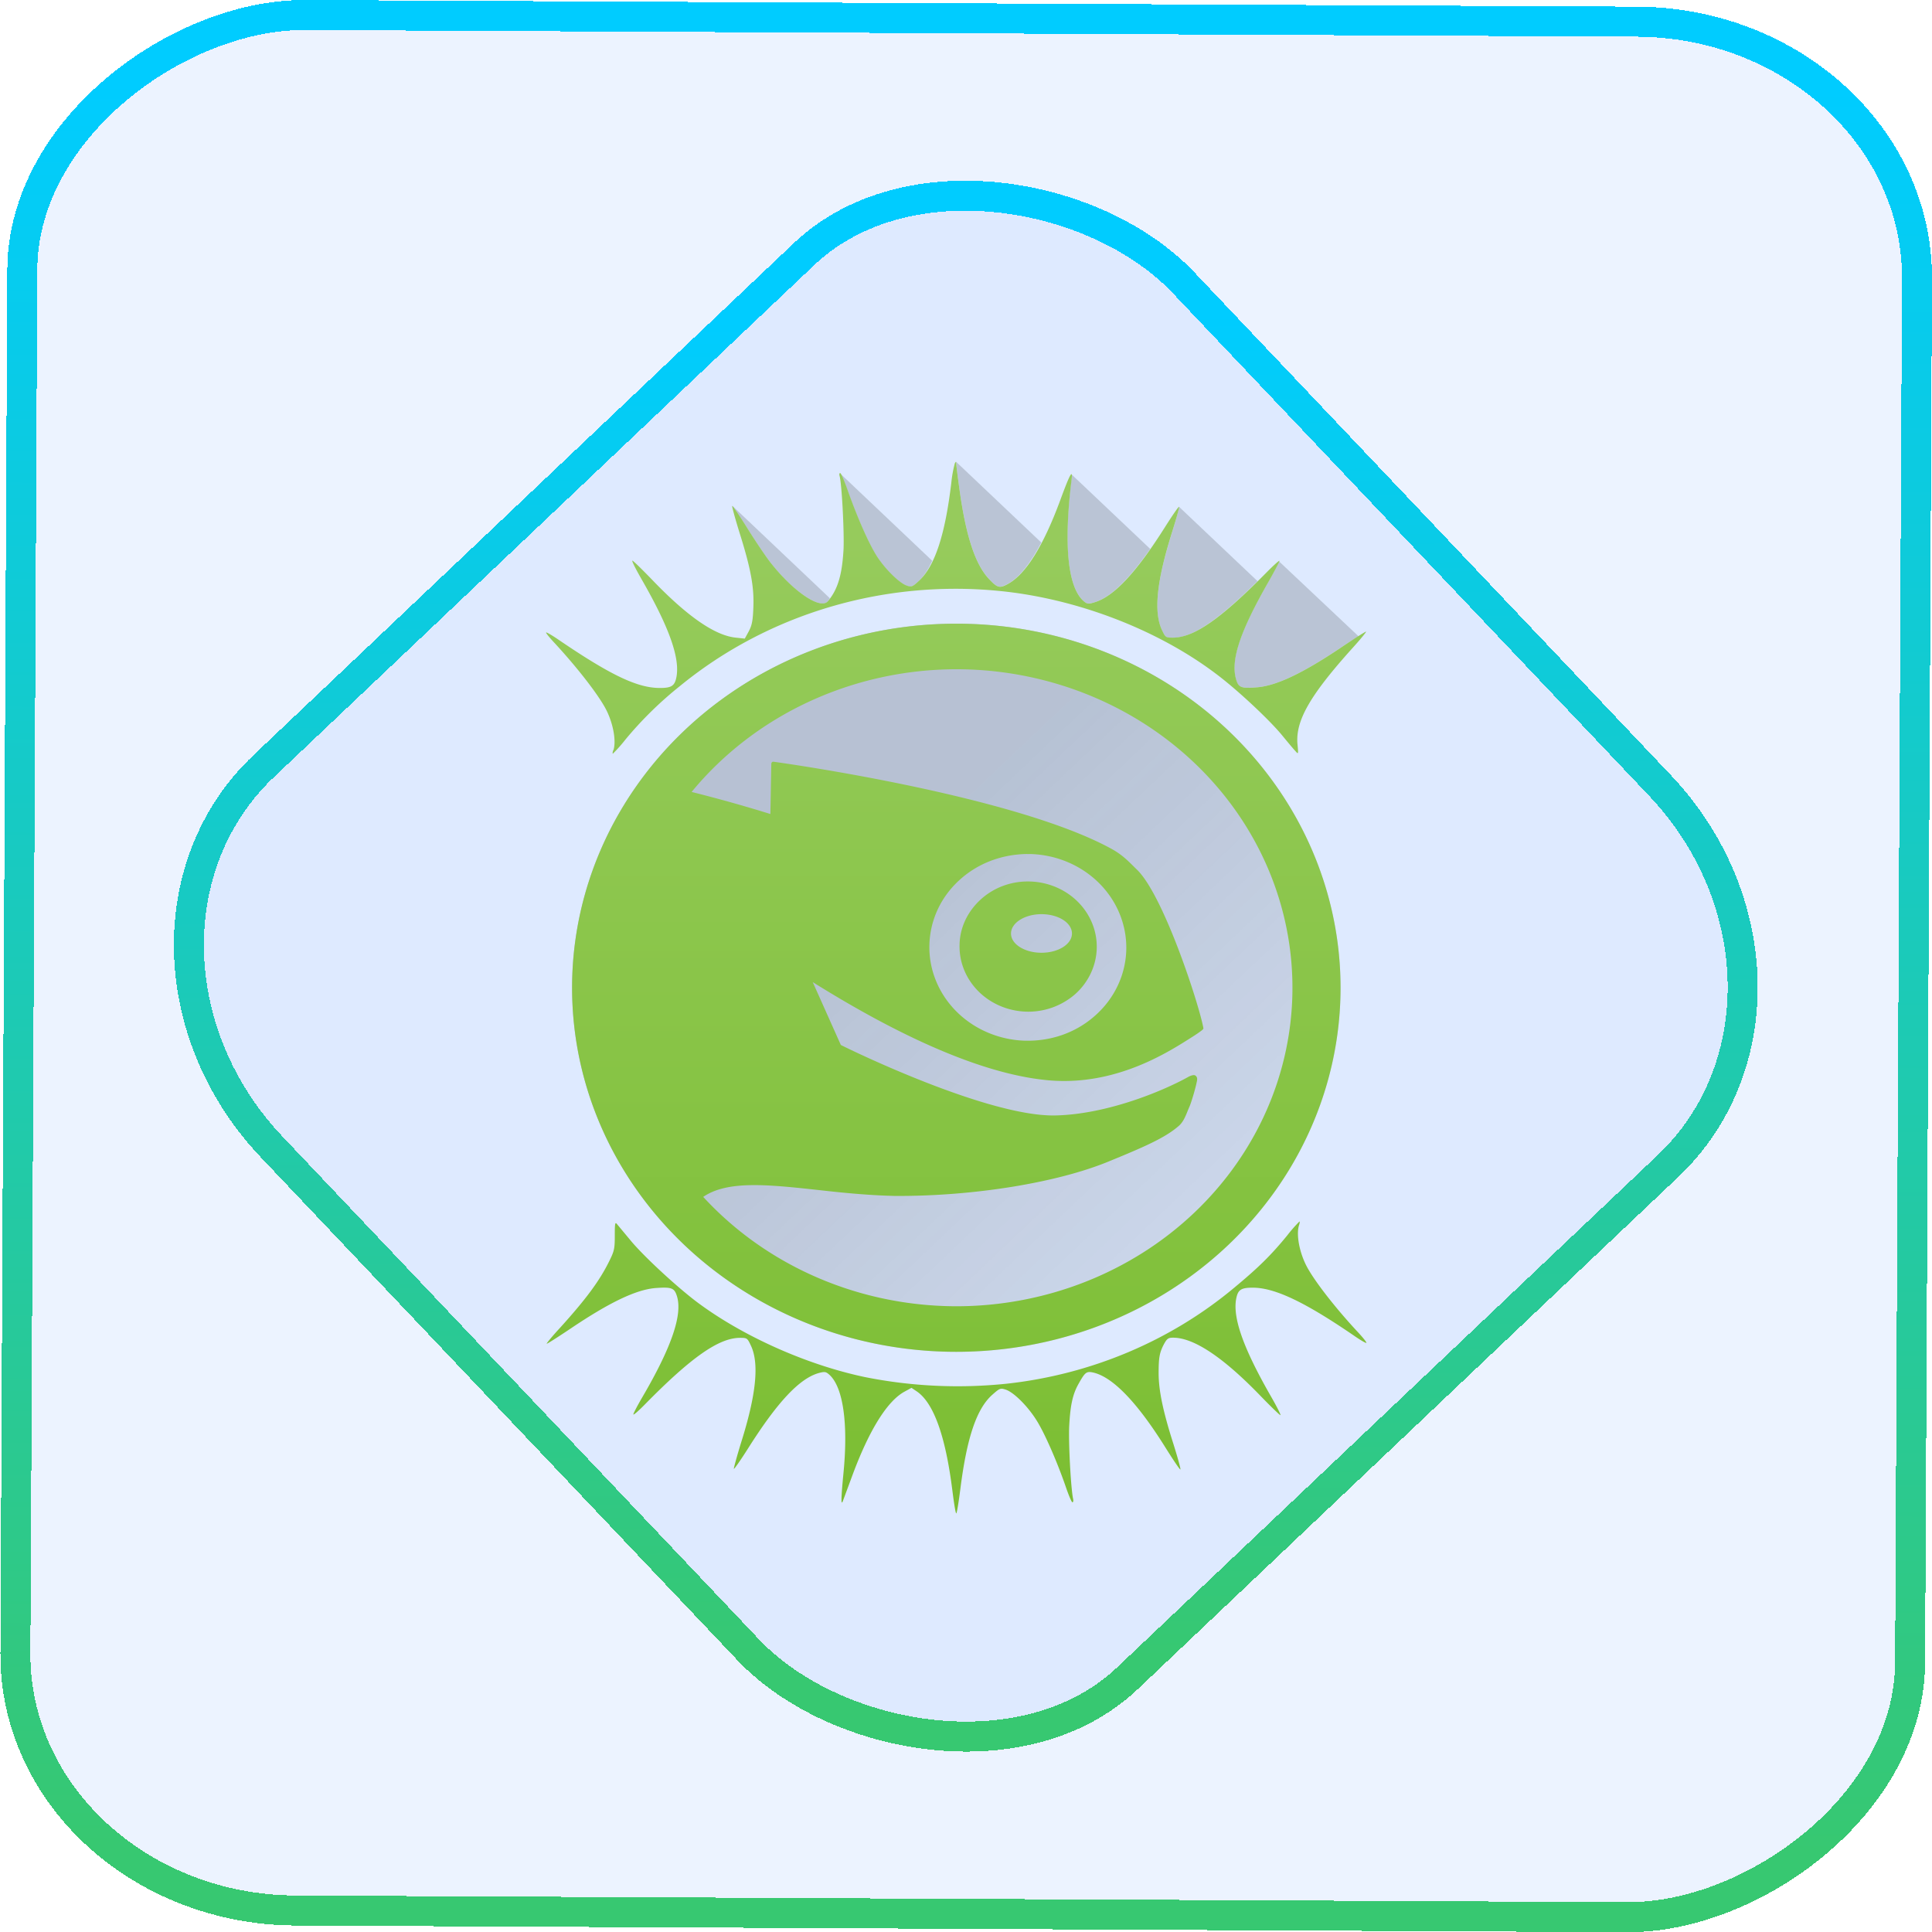 <?xml version="1.0" encoding="UTF-8" standalone="no"?>
<svg
   width="46"
   height="46"
   version="1.1"
   viewBox="0 0 12.171 12.171"
   id="svg12"
   sodipodi:docname="pattern-enlightenment.svg"
   inkscape:version="1.3.2 (091e20ef0f, 2023-11-25)"
   xmlns:inkscape="http://www.inkscape.org/namespaces/inkscape"
   xmlns:sodipodi="http://sodipodi.sourceforge.net/DTD/sodipodi-0.dtd"
   xmlns:xlink="http://www.w3.org/1999/xlink"
   xmlns="http://www.w3.org/2000/svg"
   xmlns:svg="http://www.w3.org/2000/svg">
  <defs
     id="defs16">
    <linearGradient
       id="c"
       y1="523.8"
       x1="403.57"
       y2="536.8"
       x2="416.57"
       gradientUnits="userSpaceOnUse"
       gradientTransform="matrix(0.345,0,0,0.345,-134.804,-174.633)">
      <stop
         stop-color="#292c2f"
         id="stop1568" />
      <stop
         offset="1"
         stop-opacity="0"
         id="stop1570" />
    </linearGradient>
    <linearGradient
       xlink:href="#b-2"
       id="linearGradient4189"
       x1="14.369"
       y1="22.522"
       x2="26.522"
       y2="22.522"
       gradientUnits="userSpaceOnUse" />
    <linearGradient
       x1="36"
       gradientUnits="userSpaceOnUse"
       x2="14"
       y2="12"
       y1="44"
       id="b-2">
      <stop
         style="stop-color:#bfc9c9;stop-opacity:1"
         stop-color="#536161"
         id="stop1579" />
      <stop
         style="stop-color:#fbfbfb;stop-opacity:1"
         stop-color="#f4f5f5"
         offset="1"
         id="stop1581" />
    </linearGradient>
    <linearGradient
       xlink:href="#b-2"
       id="linearGradient4428"
       gradientUnits="userSpaceOnUse"
       x1="31.586"
       y1="36.345"
       x2="1.203"
       y2="6.723" />
    <linearGradient
       xlink:href="#b-2"
       id="linearGradient4189-3"
       x1="14.369"
       y1="22.522"
       x2="26.522"
       y2="22.522"
       gradientUnits="userSpaceOnUse"
       gradientTransform="translate(20.842,61.554)" />
    <linearGradient
       xlink:href="#b-2"
       id="linearGradient4428-5"
       gradientUnits="userSpaceOnUse"
       x1="31.586"
       y1="36.345"
       x2="1.203"
       y2="6.723"
       gradientTransform="translate(20.842,61.554)" />
    <linearGradient
       xlink:href="#b-2"
       id="linearGradient4189-3-3"
       x1="14.369"
       y1="22.522"
       x2="26.522"
       y2="22.522"
       gradientUnits="userSpaceOnUse"
       gradientTransform="translate(4.377,4.421)" />
    <linearGradient
       xlink:href="#b-2"
       id="linearGradient4428-5-5"
       gradientUnits="userSpaceOnUse"
       x1="31.586"
       y1="36.345"
       x2="1.203"
       y2="6.723"
       gradientTransform="translate(4.377,4.421)" />
    <linearGradient
       inkscape:collect="always"
       xlink:href="#linearGradient11"
       id="linearGradient13"
       x1="-43.819"
       y1="23.12"
       x2="-1.955"
       y2="23.12"
       gradientUnits="userSpaceOnUse"
       gradientTransform="scale(0.265)" />
    <linearGradient
       id="linearGradient11"
       inkscape:collect="always">
      <stop
         style="stop-color:#37c871;stop-opacity:1"
         offset="0"
         id="stop4-3" />
      <stop
         style="stop-color:#00ccff;stop-opacity:1"
         offset="1"
         id="stop11" />
    </linearGradient>
    <linearGradient
       inkscape:collect="always"
       xlink:href="#linearGradient14"
       id="linearGradient15"
       x1="-9.685"
       y1="45.161"
       x2="11.988"
       y2="21.735"
       gradientUnits="userSpaceOnUse"
       gradientTransform="scale(0.265)" />
    <linearGradient
       id="linearGradient14"
       inkscape:collect="always">
      <stop
         style="stop-color:#37c871;stop-opacity:1"
         offset="0"
         id="stop12" />
      <stop
         style="stop-color:#00ccff;stop-opacity:1"
         offset="1"
         id="stop13" />
    </linearGradient>
    <filter
       id="filter2917-3"
       x="-0.962"
       y="-0.667"
       width="2.924"
       height="2.335"
       color-interpolation-filters="sRGB">
      <feGaussianBlur
         stdDeviation="0.287"
         id="feGaussianBlur732-5" />
    </filter>
    <filter
       id="filter1"
       x="-0.962"
       y="-0.667"
       width="2.924"
       height="2.335"
       color-interpolation-filters="sRGB">
      <feGaussianBlur
         stdDeviation="0.287"
         id="feGaussianBlur1" />
    </filter>
    <filter
       id="filter2"
       x="-0.962"
       y="-0.667"
       width="2.924"
       height="2.335"
       color-interpolation-filters="sRGB">
      <feGaussianBlur
         stdDeviation="0.287"
         id="feGaussianBlur2" />
    </filter>
    <linearGradient
       id="paint0_linear_19_69"
       x1="13.538"
       y1="7.656"
       x2="19.188"
       y2="7.656"
       gradientUnits="userSpaceOnUse"
       gradientTransform="scale(0.265)">
      <stop
         stop-color="#02AA93"
         id="stop3" />
      <stop
         offset="1"
         stop-color="#67FF80"
         id="stop4" />
    </linearGradient>
    <linearGradient
       id="paint1_linear_19_69"
       x1="13.543"
       y1="5.742"
       x2="23"
       y2="5.742"
       gradientUnits="userSpaceOnUse"
       gradientTransform="scale(0.265)">
      <stop
         stop-color="#02AA93"
         id="stop5" />
      <stop
         offset="1"
         stop-color="#67FF80"
         id="stop6" />
    </linearGradient>
    <linearGradient
       id="paint2_linear_19_69"
       x1="1"
       y1="12.425"
       x2="22.234"
       y2="12.425"
       gradientUnits="userSpaceOnUse"
       gradientTransform="scale(0.265)">
      <stop
         stop-color="#02AA93"
         id="stop7" />
      <stop
         offset="1"
         stop-color="#67FF80"
         id="stop8" />
    </linearGradient>
    <linearGradient
       id="d"
       gradientUnits="userSpaceOnUse"
       x1="10"
       x2="30"
       y1="10"
       y2="30"
       gradientTransform="matrix(0.822,0,0,0.778,-9.136,-31.888)">
      <stop
         offset="0"
         id="stop232" />
      <stop
         offset="1"
         stop-opacity="0"
         id="stop234" />
    </linearGradient>
    <linearGradient
       inkscape:collect="always"
       xlink:href="#e"
       id="linearGradient902"
       gradientUnits="userSpaceOnUse"
       gradientTransform="matrix(0.326,0,0,0.309,2.191,2.469)"
       x1="10"
       y1="10"
       x2="22"
       y2="22" />
    <linearGradient
       id="e"
       gradientUnits="userSpaceOnUse"
       x1="10"
       x2="22"
       y1="10"
       y2="22"
       gradientTransform="matrix(0.822,0,0,0.778,-9.136,-31.888)">
      <stop
         offset="0"
         stop-color="#171e25"
         id="stop219" />
      <stop
         offset="1"
         stop-opacity="0"
         id="stop221" />
    </linearGradient>
    <linearGradient
       inkscape:collect="always"
       xlink:href="#b"
       id="linearGradient904"
       gradientUnits="userSpaceOnUse"
       gradientTransform="matrix(0.326,0,0,0.309,2.191,2.469)"
       x1="16"
       y1="3"
       x2="17.993"
       y2="4.993" />
    <linearGradient
       id="b">
      <stop
         offset="0"
         stop-color="#292c2f"
         id="stop237" />
      <stop
         offset="1"
         stop-opacity="0"
         id="stop239" />
    </linearGradient>
    <linearGradient
       inkscape:collect="always"
       xlink:href="#b"
       id="linearGradient906"
       gradientUnits="userSpaceOnUse"
       gradientTransform="matrix(0.326,0,0,0.309,2.191,2.469)"
       x1="13.277"
       y1="3.281"
       x2="15.44"
       y2="5.444" />
    <linearGradient
       inkscape:collect="always"
       xlink:href="#b"
       id="linearGradient908"
       gradientUnits="userSpaceOnUse"
       gradientTransform="matrix(0.326,0,0,0.309,2.191,2.469)"
       x1="18.694"
       y1="3.315"
       x2="20.543"
       y2="5.148" />
    <linearGradient
       inkscape:collect="always"
       xlink:href="#b"
       id="linearGradient910"
       gradientUnits="userSpaceOnUse"
       gradientTransform="matrix(0.326,0,0,0.309,2.191,2.469)"
       x1="10.753"
       y1="4.083"
       x2="13.038"
       y2="6.368" />
    <linearGradient
       inkscape:collect="always"
       xlink:href="#b"
       id="linearGradient912"
       gradientUnits="userSpaceOnUse"
       gradientTransform="matrix(0.326,0,0,0.309,2.191,2.469)"
       x1="21.214"
       y1="4.115"
       x2="23.053"
       y2="5.943" />
    <linearGradient
       inkscape:collect="always"
       xlink:href="#b"
       id="linearGradient914"
       gradientUnits="userSpaceOnUse"
       gradientTransform="matrix(0.326,0,0,0.309,2.191,2.469)"
       x1="23.558"
       y1="5.454"
       x2="25.418"
       y2="7.314" />
    <linearGradient
       inkscape:collect="always"
       xlink:href="#a"
       id="linearGradient916"
       gradientUnits="userSpaceOnUse"
       gradientTransform="matrix(0.326,0,0,0.309,2.191,2.469)"
       x1="26.401"
       y1="29"
       x2="26.401"
       y2="3" />
    <linearGradient
       id="a"
       gradientUnits="userSpaceOnUse"
       x1="567.307"
       x2="567.307"
       y1="691.461"
       y2="39.516">
      <stop
         offset="0"
         stop-color="#73ba25"
         id="stop242" />
      <stop
         offset="1"
         stop-color="#96cb5c"
         id="stop244" />
    </linearGradient>
    <linearGradient
       inkscape:collect="always"
       xlink:href="#a"
       id="linearGradient918"
       gradientUnits="userSpaceOnUse"
       gradientTransform="matrix(0.326,0,0,0.309,2.191,2.469)"
       x1="26"
       y1="29"
       x2="26"
       y2="3" />
  </defs>
  <sodipodi:namedview
     id="namedview14"
     pagecolor="#000000"
     bordercolor="#666666"
     borderopacity="1.0"
     inkscape:showpageshadow="2"
     inkscape:pageopacity="0.0"
     inkscape:pagecheckerboard="0"
     inkscape:deskcolor="#d1d1d1"
     showgrid="false"
     inkscape:zoom="5.2149125"
     inkscape:cx="23.20269"
     inkscape:cy="53.692176"
     inkscape:window-width="1920"
     inkscape:window-height="996"
     inkscape:window-x="0"
     inkscape:window-y="0"
     inkscape:window-maximized="1"
     inkscape:current-layer="svg12">
    <inkscape:grid
       type="xygrid"
       id="grid244"
       originx="9.789"
       originy="-31.749"
       spacingy="1"
       spacingx="1"
       units="px"
       visible="false" />
  </sodipodi:namedview>
  <rect
     x="-12.026"
     y="0.149"
     width="11.941"
     height="11.936"
     rx="1.612"
     stroke="url(#paint4_linear_77:23)"
     shape-rendering="crispEdges"
     id="rect5-6-7-3"
     ry="1.774"
     transform="matrix(0.005,-1,1,0.005,0,0)"
     style="fill:#80b3ff;fill-opacity:0.15;stroke:url(#linearGradient13);stroke-width:0.189;stroke-opacity:1" />
  <rect
     x="-3.727"
     y="4.645"
     width="7.913"
     height="7.912"
     rx="1.612"
     shape-rendering="crispEdges"
     id="rect5-6-6-6-6"
     style="fill:#80b3ff;fill-opacity:0.122;stroke:url(#linearGradient15);stroke-width:0.189;stroke-opacity:1"
     ry="1.774"
     transform="matrix(0.726,-0.688,0.688,0.726,0,0)" />
  <path
     d="M 8.445,6.223 A 2.42,2.293 0 0 1 6.024,8.516 2.42,2.293 0 0 1 3.604,6.223 2.42,2.293 0 0 1 6.024,3.929 2.42,2.293 0 0 1 8.445,6.223 Z"
     fill="url(#e)"
     opacity="0.2"
     id="path258-7-6"
     style="fill:url(#linearGradient902);stroke-width:0.317" />
  <path
     d="m 6.024,2.91 v 0.015 c 8.807e-4,0.012 0.01,0.085 0.022,0.169 0.04,0.285 0.098,0.46 0.182,0.551 0.055,0.059 0.069,0.062 0.123,0.032 C 6.421,3.638 6.492,3.548 6.56,3.418 Z"
     fill="url(#f)"
     opacity="0.2"
     id="path260-0-2"
     style="fill:url(#linearGradient904);stroke-width:0.317" />
  <path
     d="m 5.292,2.982 c 0.005,0.001 0.027,0.053 0.051,0.118 0.062,0.172 0.127,0.319 0.177,0.401 0.052,0.083 0.144,0.174 0.191,0.189 0.03,0.01 0.036,0.008 0.076,-0.029 0.033,-0.03 0.061,-0.075 0.086,-0.128 z"
     fill="url(#g)"
     opacity="0.2"
     id="path262-9-6"
     style="fill:url(#linearGradient906);stroke-width:0.317" />
  <path
     d="m 6.751,2.989 a 0.175,0.166 0 0 1 -0.002,0.038 C 6.699,3.434 6.727,3.701 6.828,3.788 6.848,3.805 6.855,3.805 6.892,3.795 6.992,3.767 7.108,3.655 7.246,3.458 Z"
     fill="url(#h)"
     opacity="0.2"
     id="path264-3-1"
     style="fill:url(#linearGradient908);stroke-width:0.317" />
  <path
     d="m 4.613,3.186 0.002,0.006 c 0.005,0.002 0.044,0.059 0.093,0.137 0.05,0.08 0.114,0.176 0.143,0.212 0.145,0.186 0.318,0.303 0.365,0.247 0.004,-0.006 0.007,-0.013 0.012,-0.019 z"
     fill="url(#i)"
     opacity="0.2"
     id="path266-6-8"
     style="fill:url(#linearGradient910);stroke-width:0.317" />
  <path
     d="m 7.428,3.193 -0.001,0.002 c 0.001,0.006 -0.018,0.079 -0.045,0.164 -0.096,0.306 -0.116,0.498 -0.062,0.611 0.022,0.047 0.024,0.048 0.069,0.048 0.123,-7.994e-4 0.28,-0.107 0.533,-0.357 z"
     fill="url(#j)"
     opacity="0.2"
     id="path268-0-7"
     style="fill:url(#linearGradient912);stroke-width:0.317" />
  <path
     d="m 8.057,3.536 c 0.001,0.005 -0.027,0.059 -0.065,0.126 -0.177,0.309 -0.239,0.489 -0.208,0.61 0.015,0.059 0.03,0.066 0.133,0.058 0.124,-0.009 0.292,-0.09 0.542,-0.258 0.053,-0.036 0.074,-0.047 0.1,-0.063 z"
     fill="url(#k)"
     opacity="0.2"
     id="path270-6-9"
     style="fill:url(#linearGradient914);stroke-width:0.317" />
  <path
     d="m 3.864,4.727 c 0.02,-0.059 -0.002,-0.175 -0.049,-0.263 -0.051,-0.095 -0.183,-0.264 -0.323,-0.415 -0.029,-0.031 -0.052,-0.059 -0.052,-0.064 0,-0.005 0.038,0.017 0.083,0.048 0.325,0.221 0.493,0.301 0.634,0.301 0.073,0 0.093,-0.013 0.104,-0.067 0.024,-0.121 -0.045,-0.315 -0.221,-0.621 -0.036,-0.063 -0.062,-0.114 -0.056,-0.114 0.005,0 0.059,0.053 0.121,0.117 0.224,0.234 0.399,0.355 0.531,0.368 l 0.056,0.006 0.024,-0.044 C 4.737,3.94 4.743,3.911 4.746,3.824 4.751,3.695 4.729,3.578 4.656,3.347 4.63,3.262 4.61,3.19 4.613,3.188 c 0.003,-0.003 0.046,0.061 0.096,0.141 0.05,0.08 0.114,0.175 0.142,0.211 0.145,0.186 0.318,0.304 0.365,0.247 0.062,-0.074 0.089,-0.166 0.098,-0.326 0.005,-0.11 -0.011,-0.415 -0.025,-0.463 -0.003,-0.01 -0.001,-0.018 0.004,-0.018 0.005,0 0.028,0.053 0.051,0.119 0.062,0.172 0.127,0.319 0.177,0.4 0.052,0.083 0.144,0.174 0.191,0.19 0.03,0.01 0.036,0.008 0.076,-0.029 0.101,-0.092 0.166,-0.29 0.205,-0.619 a 0.858,0.813 0 0 1 0.022,-0.122 c 0.008,-0.013 0.009,-0.013 0.009,0.002 0,0.009 0.01,0.087 0.022,0.173 0.04,0.285 0.098,0.46 0.182,0.551 0.055,0.059 0.069,0.063 0.123,0.033 0.112,-0.062 0.223,-0.241 0.329,-0.529 0.062,-0.169 0.08,-0.199 0.07,-0.122 -0.05,0.408 -0.023,0.675 0.078,0.761 0.02,0.017 0.028,0.018 0.065,0.007 0.122,-0.035 0.264,-0.186 0.447,-0.476 0.047,-0.074 0.086,-0.131 0.088,-0.126 0.002,0.005 -0.019,0.079 -0.046,0.165 -0.096,0.306 -0.115,0.498 -0.062,0.611 0.022,0.047 0.024,0.048 0.069,0.048 0.134,-8.279e-4 0.302,-0.118 0.598,-0.419 0.038,-0.038 0.07,-0.067 0.073,-0.065 0.002,0.003 -0.028,0.06 -0.067,0.129 -0.177,0.309 -0.239,0.489 -0.208,0.61 0.015,0.059 0.03,0.066 0.132,0.058 0.124,-0.009 0.293,-0.09 0.542,-0.258 0.079,-0.053 0.145,-0.095 0.147,-0.093 0.002,0.002 -0.032,0.044 -0.077,0.094 -0.276,0.305 -0.37,0.468 -0.355,0.618 0.006,0.06 0.005,0.062 -0.012,0.042 C 8.151,4.722 8.112,4.675 8.075,4.63 7.994,4.532 7.793,4.344 7.662,4.246 7.288,3.963 6.774,3.768 6.287,3.722 a 2.654,2.514 0 0 0 -2,0.597 2.413,2.286 0 0 0 -0.347,0.34 0.965,0.915 0 0 1 -0.079,0.089 c -0.003,0 -0.002,-0.01 0.002,-0.022 z m 2.135,4.658 C 5.956,9.044 5.881,8.837 5.775,8.765 l -0.033,-0.022 -0.042,0.023 c -0.109,0.058 -0.223,0.24 -0.329,0.525 l -0.06,0.162 c -0.014,0.038 -0.013,-0.01 0.002,-0.167 0.032,-0.32 -0.002,-0.552 -0.091,-0.628 -0.02,-0.017 -0.027,-0.018 -0.065,-0.008 -0.122,0.035 -0.261,0.184 -0.446,0.477 -0.047,0.074 -0.087,0.131 -0.088,0.126 -0.001,-0.005 0.019,-0.078 0.045,-0.163 0.096,-0.304 0.116,-0.501 0.062,-0.614 -0.022,-0.047 -0.024,-0.048 -0.069,-0.048 -0.133,8.259e-4 -0.306,0.122 -0.598,0.419 -0.037,0.038 -0.07,0.067 -0.073,0.064 -0.002,-0.003 0.023,-0.052 0.057,-0.11 0.183,-0.313 0.253,-0.517 0.218,-0.634 -0.016,-0.053 -0.033,-0.06 -0.132,-0.053 -0.124,0.009 -0.293,0.09 -0.542,0.258 -0.079,0.053 -0.145,0.095 -0.147,0.093 -0.002,-0.002 0.035,-0.047 0.083,-0.099 0.164,-0.181 0.25,-0.297 0.311,-0.421 0.032,-0.064 0.035,-0.08 0.035,-0.161 0,-0.082 0.002,-0.088 0.016,-0.07 l 0.084,0.101 C 4.054,7.913 4.256,8.1 4.386,8.199 4.673,8.415 5.078,8.597 5.448,8.675 A 2.824,2.675 0 0 0 6.341,8.717 2.623,2.485 0 0 0 7.773,8.114 C 7.925,7.988 8.006,7.909 8.109,7.783 a 0.947,0.897 0 0 1 0.077,-0.088 c 0.003,0 0.002,0.01 -0.002,0.022 -0.02,0.059 0.002,0.175 0.049,0.263 0.051,0.095 0.183,0.264 0.324,0.415 0.028,0.03 0.051,0.059 0.051,0.064 0,0.005 -0.03,-0.012 -0.067,-0.037 C 8.224,8.204 8.032,8.112 7.892,8.112 c -0.074,0 -0.093,0.013 -0.104,0.068 -0.024,0.121 0.045,0.315 0.221,0.621 0.036,0.063 0.062,0.114 0.057,0.114 -0.004,0 -0.059,-0.053 -0.121,-0.117 C 7.708,8.552 7.522,8.427 7.39,8.427 c -0.03,0 -0.038,0.006 -0.056,0.038 -0.03,0.056 -0.035,0.088 -0.035,0.187 4.363e-4,0.108 0.027,0.237 0.093,0.444 0.027,0.086 0.047,0.158 0.044,0.161 -0.003,0.003 -0.046,-0.061 -0.096,-0.141 C 7.161,8.83 7.007,8.672 6.884,8.646 c -0.04,-0.008 -0.049,-5.47e-4 -0.089,0.071 -0.037,0.065 -0.052,0.134 -0.059,0.261 -0.006,0.104 0.01,0.398 0.024,0.463 0.003,0.013 0.001,0.023 -0.004,0.023 -0.005,0 -0.022,-0.04 -0.039,-0.089 C 6.662,9.214 6.583,9.033 6.532,8.951 6.476,8.86 6.387,8.771 6.335,8.754 c -0.032,-0.01 -0.037,-0.009 -0.082,0.031 -0.1,0.087 -0.162,0.27 -0.203,0.595 -0.011,0.085 -0.022,0.154 -0.026,0.154 -0.004,0 -0.015,-0.068 -0.025,-0.15 z"
     id="path272-2-2"
     style="fill:url(#linearGradient916);stroke-width:0.317" />
  <path
     d="M 6.024,3.929 A 2.42,2.293 0 0 0 3.604,6.223 2.42,2.293 0 0 0 6.024,8.516 2.42,2.293 0 0 0 8.445,6.223 2.42,2.293 0 0 0 6.024,3.929 Z m 0,0.287 A 2.118,2.006 0 0 1 8.142,6.223 2.118,2.006 0 0 1 6.024,8.229 2.118,2.006 0 0 1 4.43,7.54 c 0.152,-0.104 0.403,-0.078 0.71,-0.045 0.15,0.017 0.321,0.035 0.497,0.039 0.493,0.003 1.025,-0.083 1.352,-0.219 0.212,-0.087 0.347,-0.145 0.432,-0.218 0.031,-0.024 0.047,-0.063 0.063,-0.104 l 0.012,-0.028 c 0.013,-0.034 0.034,-0.105 0.042,-0.144 0.004,-0.017 0.008,-0.034 -0.007,-0.045 -0.013,-0.01 -0.045,0.008 -0.045,0.008 C 7.342,6.865 6.983,7.02 6.647,7.027 6.229,7.035 5.384,6.627 5.297,6.583 5.238,6.451 5.179,6.319 5.12,6.187 c 0.605,0.378 1.107,0.586 1.49,0.619 0.428,0.036 0.761,-0.185 0.906,-0.277 0.019,-0.012 0.038,-0.025 0.055,-0.038 0.003,-0.003 0.011,-0.008 0.01,-0.014 C 7.556,6.335 7.333,5.646 7.164,5.48 7.118,5.436 7.08,5.391 7.005,5.349 6.394,5.012 4.943,4.808 4.875,4.799 c 0,0 -0.007,-0.002 -0.012,0.003 -0.004,0.004 -0.004,0.01 -0.004,0.01 0,0 -0.005,0.285 -0.006,0.316 A 8.798,8.335 0 0 0 4.357,4.989 2.118,2.006 0 0 1 6.024,4.216 Z m 0.441,1.164 0.031,2.624e-4 A 0.623,0.59 0 0 1 7.095,5.989 0.619,0.586 0 0 1 6.899,6.398 C 6.778,6.506 6.62,6.561 6.453,6.556 A 0.623,0.59 0 0 1 5.855,5.947 C 5.861,5.79 5.93,5.645 6.051,5.538 6.165,5.437 6.311,5.383 6.466,5.38 Z m 0.004,0.173 A 0.426,0.404 0 0 0 6.182,5.663 c -0.084,0.075 -0.134,0.176 -0.137,0.285 a 0.434,0.411 0 0 0 0.417,0.425 c 0.116,0.004 0.226,-0.036 0.311,-0.11 A 0.434,0.411 0 0 0 6.47,5.553 Z m 0.092,0.206 c 0.106,0 0.192,0.054 0.192,0.122 0,0.067 -0.086,0.121 -0.192,0.121 -0.106,0 -0.192,-0.054 -0.192,-0.121 0,-0.067 0.086,-0.122 0.192,-0.122 z"
     id="path274-6-0"
     style="fill:url(#linearGradient918);stroke-width:0.317" />
</svg>
